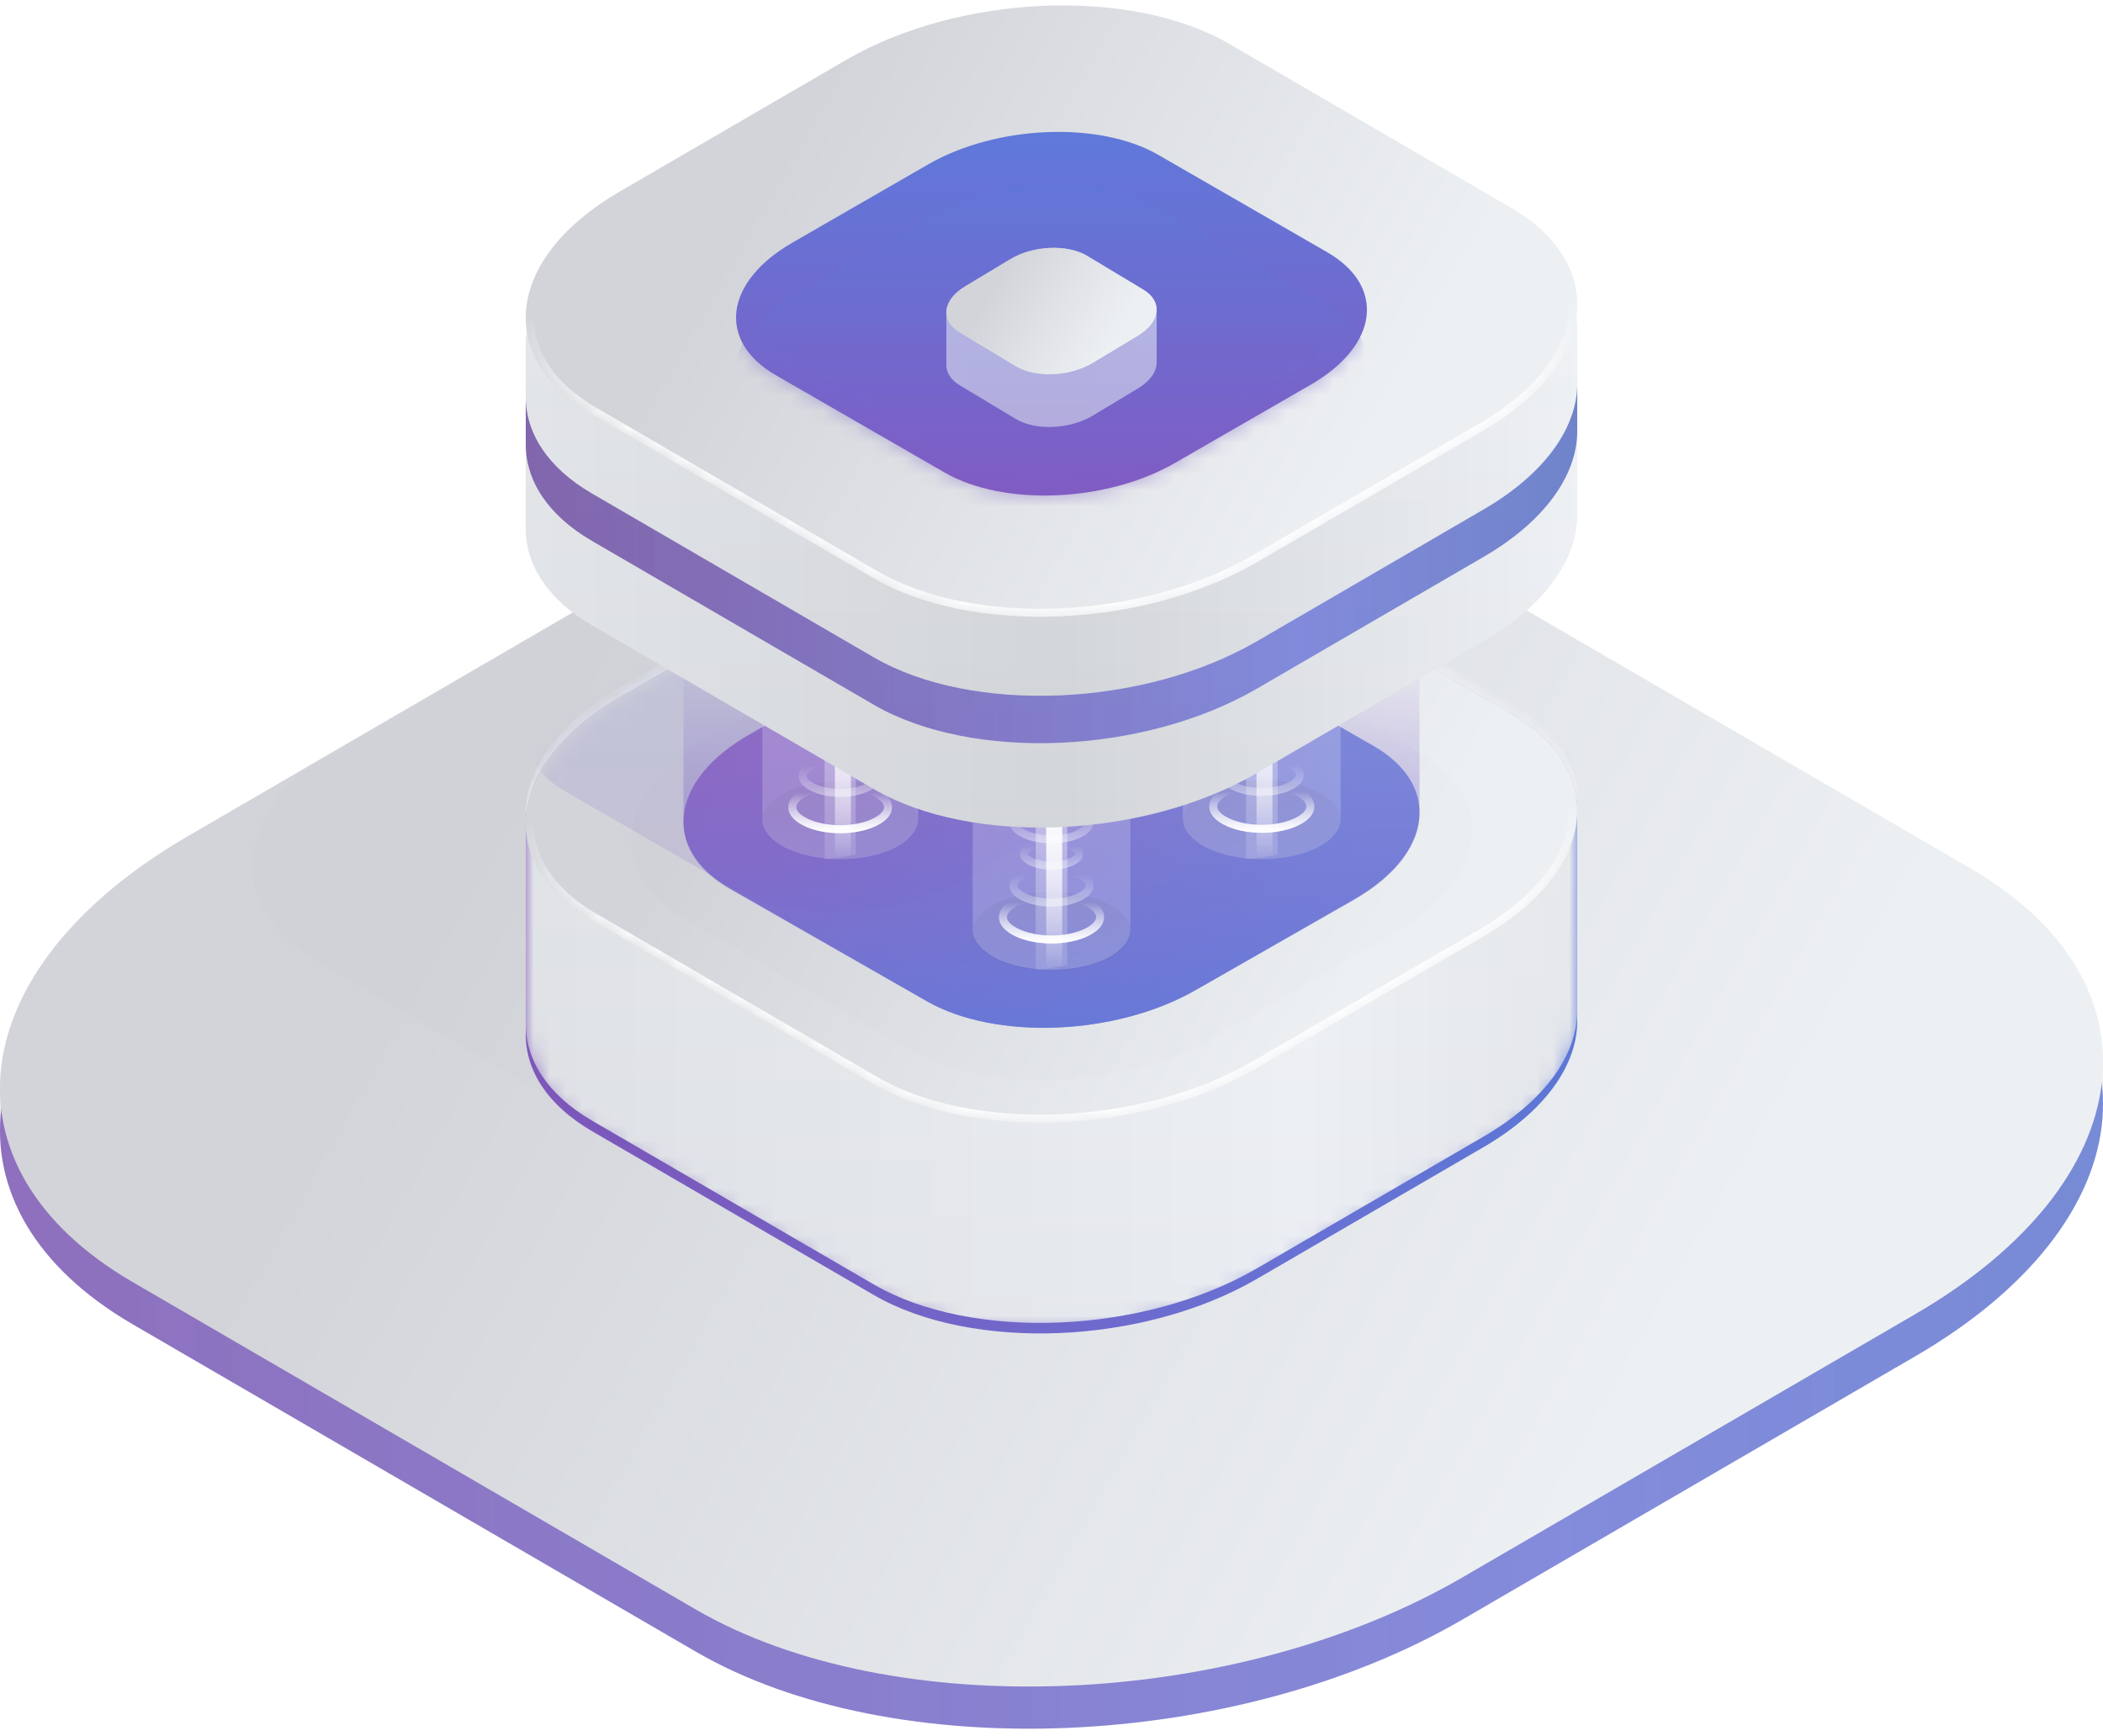<?xml version="1.0" encoding="UTF-8"?>
<svg width="132px" height="109px" viewBox="0 0 132 109" version="1.1" xmlns="http://www.w3.org/2000/svg" xmlns:xlink="http://www.w3.org/1999/xlink">
    <!-- Generator: Sketch 53.2 (72643) - https://sketchapp.com -->
    <title>Icon</title>
    <desc>Created with Sketch.</desc>
    <defs>
        <linearGradient x1="100%" y1="50%" x2="-2.22044605e-14%" y2="50%" id="linearGradient-1">
            <stop stop-color="#5E7ADB" offset="0%"></stop>
            <stop stop-color="#8359C1" offset="100%"></stop>
        </linearGradient>
        <linearGradient x1="-3.027%" y1="50%" x2="100%" y2="50%" id="linearGradient-2">
            <stop stop-color="#000000" stop-opacity="0.4" offset="0%"></stop>
            <stop stop-color="#000000" stop-opacity="0" offset="74.273%"></stop>
            <stop stop-color="#000000" stop-opacity="0.25" offset="100%"></stop>
        </linearGradient>
        <linearGradient x1="21.42%" y1="39.375%" x2="81.641%" y2="59.208%" id="linearGradient-3">
            <stop stop-color="#D2D4D9" offset="0%"></stop>
            <stop stop-color="#EDF0F3" offset="100%"></stop>
        </linearGradient>
        <path d="M43.664,71.91 L8.328,51.363 C-4.008,44.19 -2.461,31.66 11.784,23.378 L40.207,6.852 C54.451,-1.431 75.999,-2.33 88.336,4.842 L123.672,25.389 C136.008,32.562 134.461,45.091 120.216,53.374 L91.793,69.9 C77.549,78.183 56.001,79.082 43.664,71.91" id="path-4"></path>
        <filter x="-30.0%" y="-51.6%" width="160.0%" height="203.2%" filterUnits="objectBoundingBox" id="filter-6">
            <feGaussianBlur stdDeviation="6.6" in="SourceGraphic"></feGaussianBlur>
        </filter>
        <linearGradient x1="100%" y1="50%" x2="0%" y2="50%" id="linearGradient-7">
            <stop stop-color="#5E7ADB" offset="0%"></stop>
            <stop stop-color="#8359C1" offset="100%"></stop>
        </linearGradient>
        <path d="M4.164,38.915 C1.348,37.277 -0.021,35.082 0,32.785 C0,32.76 0.001,19.501 0.001,19.476 C0.062,16.765 2.057,13.919 5.892,11.689 L20.103,3.426 C27.226,-0.715 38,-1.165 44.168,2.421 L61.836,12.694 C64.582,14.291 65.952,16.418 65.999,18.653 C65.999,18.663 65.999,31.907 65.999,31.917 C66.042,34.693 64.045,37.631 60.108,39.92 L45.897,48.183 C38.775,52.324 28,52.774 21.832,49.188 L4.164,38.915 Z" id="path-8"></path>
        <linearGradient x1="50%" y1="100%" x2="50%" y2="4.21%" id="linearGradient-10">
            <stop stop-color="#E9ECF1" offset="0%"></stop>
            <stop stop-color="#F4F6F8" offset="100%"></stop>
        </linearGradient>
        <linearGradient x1="-3.027%" y1="50%" x2="100%" y2="50%" id="linearGradient-11">
            <stop stop-color="#000000" stop-opacity="0.4" offset="0%"></stop>
            <stop stop-color="#000000" stop-opacity="0" offset="74.273%"></stop>
            <stop stop-color="#000000" stop-opacity="0.25" offset="100%"></stop>
        </linearGradient>
        <linearGradient x1="21.42%" y1="39.375%" x2="81.641%" y2="59.208%" id="linearGradient-12">
            <stop stop-color="#D2D4D9" offset="0%"></stop>
            <stop stop-color="#EDF0F3" offset="100%"></stop>
        </linearGradient>
        <path d="M21.832,35.955 L4.164,25.682 C-2.004,22.095 -1.231,15.83 5.892,11.689 L20.103,3.426 C27.226,-0.715 38,-1.165 44.168,2.421 L61.836,12.694 C68.004,16.281 67.231,22.546 60.108,26.687 L45.897,34.95 C38.775,39.091 28,39.541 21.832,35.955" id="path-13"></path>
        <filter x="-37.5%" y="-64.4%" width="175.0%" height="228.7%" filterUnits="objectBoundingBox" id="filter-15">
            <feGaussianBlur stdDeviation="6.6" in="SourceGraphic"></feGaussianBlur>
        </filter>
        <linearGradient x1="49.458%" y1="49.155%" x2="50%" y2="66.904%" id="linearGradient-16">
            <stop stop-color="#FFFFFF" stop-opacity="0" offset="0%"></stop>
            <stop stop-color="#FFFFFF" offset="100%"></stop>
        </linearGradient>
        <linearGradient x1="50%" y1="0%" x2="50%" y2="100%" id="linearGradient-17">
            <stop stop-color="#5E7ADB" offset="0%"></stop>
            <stop stop-color="#8359C1" offset="100%"></stop>
        </linearGradient>
        <filter x="-25.0%" y="-43.4%" width="150.0%" height="186.7%" filterUnits="objectBoundingBox" id="filter-18">
            <feGaussianBlur stdDeviation="3.3" in="SourceGraphic"></feGaussianBlur>
        </filter>
        <linearGradient x1="82.013%" y1="61.154%" x2="20.754%" y2="38.137%" id="linearGradient-19">
            <stop stop-color="#5E7ADB" offset="0%"></stop>
            <stop stop-color="#8359C1" offset="100%"></stop>
        </linearGradient>
        <linearGradient x1="50%" y1="114.916%" x2="50%" y2="3.061617e-15%" id="linearGradient-20">
            <stop stop-color="#5E7ADB" offset="0%"></stop>
            <stop stop-color="#8359C1" stop-opacity="0" offset="100%"></stop>
        </linearGradient>
        <linearGradient x1="50%" y1="100%" x2="50%" y2="3.061617e-15%" id="linearGradient-21">
            <stop stop-color="#000000" stop-opacity="0.02" offset="0%"></stop>
            <stop stop-color="#000000" stop-opacity="0.06" offset="100%"></stop>
        </linearGradient>
        <linearGradient x1="50%" y1="41.524%" x2="50%" y2="100%" id="linearGradient-22">
            <stop stop-color="#FFFFFF" offset="0%"></stop>
            <stop stop-color="#FFFFFF" offset="100%"></stop>
        </linearGradient>
        <linearGradient x1="50%" y1="-2.48949813e-15%" x2="50%" y2="100%" id="linearGradient-23">
            <stop stop-color="#FFFFFF" offset="0%"></stop>
            <stop stop-color="#FFFFFF" stop-opacity="0" offset="100%"></stop>
        </linearGradient>
        <filter x="-300.0%" y="-15.0%" width="700.0%" height="129.9%" filterUnits="objectBoundingBox" id="filter-24">
            <feGaussianBlur stdDeviation="0.66" in="SourceGraphic"></feGaussianBlur>
        </filter>
        <filter x="-600.0%" y="-29.9%" width="1300.0%" height="159.8%" filterUnits="objectBoundingBox" id="filter-25">
            <feGaussianBlur stdDeviation="1.32" in="SourceGraphic"></feGaussianBlur>
        </filter>
        <linearGradient x1="50%" y1="98.268%" x2="50%" y2="9.644%" id="linearGradient-26">
            <stop stop-color="#FFFFFF" stop-opacity="0.2" offset="0%"></stop>
            <stop stop-color="#FFFFFF" offset="100%"></stop>
        </linearGradient>
        <filter x="-200.0%" y="-19.9%" width="500.0%" height="139.9%" filterUnits="objectBoundingBox" id="filter-27">
            <feGaussianBlur stdDeviation="1.32" in="SourceGraphic"></feGaussianBlur>
        </filter>
        <linearGradient x1="50%" y1="100%" x2="50%" y2="20.638%" id="linearGradient-28">
            <stop stop-color="#FFFFFF" offset="0%"></stop>
            <stop stop-color="#FFFFFF" stop-opacity="0" offset="100%"></stop>
        </linearGradient>
        <filter x="-15.0%" y="-29.9%" width="130.0%" height="159.9%" filterUnits="objectBoundingBox" id="filter-29">
            <feGaussianBlur stdDeviation="0.33" in="SourceGraphic"></feGaussianBlur>
        </filter>
        <linearGradient x1="50%" y1="100%" x2="50%" y2="20.638%" id="linearGradient-30">
            <stop stop-color="#FFFFFF" offset="0%"></stop>
            <stop stop-color="#FFFFFF" stop-opacity="0" offset="100%"></stop>
        </linearGradient>
        <filter x="-296.1%" y="-14.8%" width="692.1%" height="129.5%" filterUnits="objectBoundingBox" id="filter-31">
            <feGaussianBlur stdDeviation="0.651" in="SourceGraphic"></feGaussianBlur>
        </filter>
        <filter x="-592.1%" y="-29.5%" width="1284.2%" height="159.1%" filterUnits="objectBoundingBox" id="filter-32">
            <feGaussianBlur stdDeviation="1.303" in="SourceGraphic"></feGaussianBlur>
        </filter>
        <filter x="-197.4%" y="-19.7%" width="494.7%" height="139.4%" filterUnits="objectBoundingBox" id="filter-33">
            <feGaussianBlur stdDeviation="1.303" in="SourceGraphic"></feGaussianBlur>
        </filter>
        <filter x="-14.8%" y="-29.5%" width="129.6%" height="159.1%" filterUnits="objectBoundingBox" id="filter-34">
            <feGaussianBlur stdDeviation="0.326" in="SourceGraphic"></feGaussianBlur>
        </filter>
        <linearGradient x1="50%" y1="100%" x2="50%" y2="20.638%" id="linearGradient-35">
            <stop stop-color="#FFFFFF" offset="0%"></stop>
            <stop stop-color="#FFFFFF" stop-opacity="0" offset="100%"></stop>
        </linearGradient>
        <linearGradient x1="50%" y1="100%" x2="50%" y2="3.061617e-15%" id="linearGradient-36">
            <stop stop-color="#000000" stop-opacity="0.02" offset="0%"></stop>
            <stop stop-color="#000000" stop-opacity="0.06" offset="100%"></stop>
        </linearGradient>
        <linearGradient x1="50%" y1="41.524%" x2="50%" y2="100%" id="linearGradient-37">
            <stop stop-color="#FFFFFF" offset="0%"></stop>
            <stop stop-color="#FFFFFF" offset="100%"></stop>
        </linearGradient>
        <linearGradient x1="50%" y1="-2.48949813e-15%" x2="50%" y2="100%" id="linearGradient-38">
            <stop stop-color="#FFFFFF" offset="0%"></stop>
            <stop stop-color="#FFFFFF" stop-opacity="0" offset="100%"></stop>
        </linearGradient>
        <filter x="-300.0%" y="-15.0%" width="700.0%" height="130.0%" filterUnits="objectBoundingBox" id="filter-39">
            <feGaussianBlur stdDeviation="0.651" in="SourceGraphic"></feGaussianBlur>
        </filter>
        <filter x="-600.0%" y="-30.0%" width="1300.0%" height="159.9%" filterUnits="objectBoundingBox" id="filter-40">
            <feGaussianBlur stdDeviation="1.303" in="SourceGraphic"></feGaussianBlur>
        </filter>
        <linearGradient x1="50%" y1="98.268%" x2="50%" y2="9.644%" id="linearGradient-41">
            <stop stop-color="#FFFFFF" stop-opacity="0.2" offset="0%"></stop>
            <stop stop-color="#FFFFFF" offset="100%"></stop>
        </linearGradient>
        <filter x="-200.0%" y="-20.0%" width="500.0%" height="140.0%" filterUnits="objectBoundingBox" id="filter-42">
            <feGaussianBlur stdDeviation="1.303" in="SourceGraphic"></feGaussianBlur>
        </filter>
        <linearGradient x1="50%" y1="100%" x2="50%" y2="20.638%" id="linearGradient-43">
            <stop stop-color="#FFFFFF" offset="0%"></stop>
            <stop stop-color="#FFFFFF" stop-opacity="0" offset="100%"></stop>
        </linearGradient>
        <filter x="-15.0%" y="-30.0%" width="130.0%" height="159.9%" filterUnits="objectBoundingBox" id="filter-44">
            <feGaussianBlur stdDeviation="0.326" in="SourceGraphic"></feGaussianBlur>
        </filter>
        <linearGradient x1="50%" y1="100%" x2="50%" y2="20.638%" id="linearGradient-45">
            <stop stop-color="#FFFFFF" offset="0%"></stop>
            <stop stop-color="#FFFFFF" stop-opacity="0" offset="100%"></stop>
        </linearGradient>
        <linearGradient x1="50%" y1="100%" x2="50%" y2="4.21%" id="linearGradient-46">
            <stop stop-color="#E9ECF1" offset="0%"></stop>
            <stop stop-color="#F4F6F8" offset="100%"></stop>
        </linearGradient>
        <linearGradient x1="0%" y1="50%" x2="100%" y2="50%" id="linearGradient-47">
            <stop stop-color="#000000" stop-opacity="0.5" offset="0%"></stop>
            <stop stop-color="#000000" offset="50.337%"></stop>
            <stop stop-color="#000000" stop-opacity="0" offset="100%"></stop>
        </linearGradient>
        <linearGradient x1="50%" y1="100%" x2="50%" y2="4.21%" id="linearGradient-48">
            <stop stop-color="#E9ECF1" offset="0%"></stop>
            <stop stop-color="#F4F6F8" offset="100%"></stop>
        </linearGradient>
        <linearGradient x1="100%" y1="50%" x2="0%" y2="50%" id="linearGradient-49">
            <stop stop-color="#5E7ADB" offset="0%"></stop>
            <stop stop-color="#8359C1" offset="100%"></stop>
        </linearGradient>
        <linearGradient x1="-3.027%" y1="50%" x2="100%" y2="50%" id="linearGradient-50">
            <stop stop-color="#000000" stop-opacity="0.4" offset="0%"></stop>
            <stop stop-color="#000000" stop-opacity="0" offset="74.273%"></stop>
            <stop stop-color="#000000" stop-opacity="0.25" offset="100%"></stop>
        </linearGradient>
        <linearGradient x1="50%" y1="100%" x2="50%" y2="4.21%" id="linearGradient-51">
            <stop stop-color="#E9ECF1" offset="0%"></stop>
            <stop stop-color="#F4F6F8" offset="100%"></stop>
        </linearGradient>
        <linearGradient x1="0%" y1="50%" x2="100%" y2="50%" id="linearGradient-52">
            <stop stop-color="#000000" stop-opacity="0.5" offset="0%"></stop>
            <stop stop-color="#000000" offset="50.337%"></stop>
            <stop stop-color="#000000" stop-opacity="0" offset="100%"></stop>
        </linearGradient>
        <path d="M21.832,35.955 L4.164,25.682 C-2.004,22.095 -1.231,15.83 5.892,11.689 L20.103,3.426 C27.226,-0.715 38,-1.165 44.168,2.421 L61.836,12.694 C68.004,16.281 67.231,22.546 60.108,26.687 L45.897,34.95 C38.775,39.091 28,39.541 21.832,35.955" id="path-53"></path>
        <path d="M13.099,21.387 L2.499,15.276 C-1.202,13.143 -0.738,9.416 3.535,6.953 L12.062,2.038 C16.335,-0.426 22.8,-0.693 26.501,1.44 L37.101,7.551 C40.802,9.684 40.338,13.411 36.065,15.874 L27.538,20.789 C23.265,23.253 16.8,23.52 13.099,21.387" id="path-55"></path>
        <linearGradient x1="50%" y1="100%" x2="50%" y2="4.21%" id="linearGradient-57">
            <stop stop-color="#E9ECF1" offset="0%"></stop>
            <stop stop-color="#F4F6F8" offset="100%"></stop>
        </linearGradient>
        <linearGradient x1="0%" y1="50%" x2="100%" y2="50%" id="linearGradient-58">
            <stop stop-color="#000000" stop-opacity="0.5" offset="0%"></stop>
            <stop stop-color="#000000" offset="50.337%"></stop>
            <stop stop-color="#000000" stop-opacity="0" offset="100%"></stop>
        </linearGradient>
        <filter x="-15.0%" y="-26.0%" width="130.0%" height="152.0%" filterUnits="objectBoundingBox" id="filter-59">
            <feGaussianBlur stdDeviation="1.98" in="SourceGraphic"></feGaussianBlur>
        </filter>
        <linearGradient x1="21.42%" y1="38.629%" x2="81.641%" y2="59.854%" id="linearGradient-60">
            <stop stop-color="#D2D4D9" offset="0%"></stop>
            <stop stop-color="#EDF0F3" offset="100%"></stop>
        </linearGradient>
    </defs>
    <g id="KIT---Other-page---Desktop-(1280x800)" stroke="none" stroke-width="1" fill="none" fill-rule="evenodd">
        <g id="Style-Guide---KIT-Other-Page-(1280x800)" transform="translate(-146, -3956)">
            <g id="Pricing-&amp;-Plans" transform="translate(105, 3218)">
                <g id="Icons---Step-1" transform="translate(26, 285)">
                    <g id="Average-Price-(States)" transform="translate(2.04, 418)">
                        <g id="Static" transform="translate(0, 35)">
                            <g id="Icon" transform="translate(12.96, 0.34)">
                                <g id="Background" transform="translate(0, 28.782)">
                                    <path d="M43.664,74.556 L8.328,54.01 C-4.008,46.837 -2.461,34.307 11.784,26.025 L40.207,9.498 C54.451,1.216 75.999,0.316 88.336,7.489 L123.672,28.035 C136.008,35.208 134.461,47.738 120.216,56.02 L91.793,72.547 C77.549,80.829 56.001,81.729 43.664,74.556" id="Fill-3" fill="#F5F6FA"></path>
                                    <path d="M43.664,74.556 L8.328,54.01 C-4.008,46.837 -2.461,34.307 11.784,26.025 L40.207,9.498 C54.451,1.216 75.999,0.316 88.336,7.489 L123.672,28.035 C136.008,35.208 134.461,47.738 120.216,56.02 L91.793,72.547 C77.549,80.829 56.001,81.729 43.664,74.556" id="Fill-2" fill="url(#linearGradient-1)" opacity="0.8"></path>
                                    <path d="M8.328,54.01 C2.823,50.809 0.083,46.541 0.002,42.06 C0.001,42.032 0.001,39.359 0.001,39.331 C-0.059,33.795 3.935,27.942 11.784,23.378 L40.207,6.852 C54.451,-1.431 75.999,-2.33 88.336,4.842 L123.672,25.389 C129.285,28.653 132.024,33.026 132,37.603 C132,37.645 131.999,40.333 131.998,40.375 C131.91,45.82 127.92,51.541 120.216,56.02 L91.793,72.547 C77.549,80.829 56.001,81.729 43.664,74.556 L8.328,54.01 Z" id="Gradient" fill="url(#linearGradient-2)" fill-rule="nonzero" opacity="0.2"></path>
                                    <mask id="mask-5" fill="white">
                                        <use xlink:href="#path-4"></use>
                                    </mask>
                                    <use id="Fill-1" fill="url(#linearGradient-3)" fill-rule="nonzero" xlink:href="#path-4"></use>
                                    <path d="M37.672,41.579 L20.004,31.306 C13.836,27.719 14.609,21.454 21.732,17.313 L35.943,9.05 C43.066,4.909 53.84,4.459 60.008,8.045 L77.676,18.318 C83.844,21.905 83.071,28.17 75.948,32.311 L61.737,40.574 C54.615,44.715 43.84,45.165 37.672,41.579" id="Shadow" fill="#000000" opacity="0.1" filter="url(#filter-6)" mask="url(#mask-5)"></path>
                                </g>
                                <g id="Part-3" transform="translate(33, 31.759)">
                                    <g id="Shape-2">
                                        <mask id="mask-9" fill="white">
                                            <use xlink:href="#path-8"></use>
                                        </mask>
                                        <use fill="url(#linearGradient-7)" fill-rule="nonzero" opacity="0.6" xlink:href="#path-8"></use>
                                        <path d="M4.164,38.253 C1.348,36.616 -0.021,34.42 0,32.123 C0,32.098 0.001,18.84 0.001,18.815 C0.062,16.103 2.057,13.257 5.892,11.027 L20.103,2.764 C27.226,-1.377 38,-1.827 44.168,1.759 L61.836,12.033 C64.582,13.629 65.952,15.757 65.999,17.991 C65.999,18.002 65.999,31.245 65.999,31.256 C66.042,34.031 64.045,36.969 60.108,39.258 L45.897,47.522 C38.775,51.663 28,52.113 21.832,48.526 L4.164,38.253 Z" id="Shape-1" fill="url(#linearGradient-10)" fill-rule="nonzero" mask="url(#mask-9)"></path>
                                        <path d="M4.164,38.915 C1.348,37.277 -0.021,35.082 0,32.785 C0,32.76 0.001,19.501 0.001,19.476 C0.062,16.765 2.057,13.919 5.892,11.689 L20.103,3.426 C27.226,-0.715 38,-1.165 44.168,2.421 L61.836,12.694 C64.582,14.291 65.952,16.418 65.999,18.653 C65.999,18.663 65.999,31.907 65.999,31.917 C66.042,34.693 64.045,37.631 60.108,39.92 L45.897,48.183 C38.775,52.324 28,52.774 21.832,49.188 L4.164,38.915 Z" id="Gradient" fill="url(#linearGradient-11)" fill-rule="nonzero" opacity="0.4" mask="url(#mask-9)"></path>
                                    </g>
                                    <g id="Shape-1">
                                        <mask id="mask-14" fill="white">
                                            <use xlink:href="#path-13"></use>
                                        </mask>
                                        <use id="Fill" fill="url(#linearGradient-12)" fill-rule="nonzero" xlink:href="#path-13"></use>
                                        <path d="M24.066,33.788 L9.931,25.552 C4.997,22.677 5.616,17.654 11.313,14.334 L22.683,7.709 C28.381,4.389 37,4.028 41.934,6.903 L56.069,15.14 C61.003,18.015 60.384,23.038 54.687,26.358 L43.317,32.983 C37.62,36.303 29,36.664 24.066,33.788" id="Shadow-2" fill="#000000" fill-rule="nonzero" opacity="0.1" filter="url(#filter-15)" mask="url(#mask-14)"></path>
                                        <path d="M21.958,35.739 C28.045,39.278 38.723,38.832 45.771,34.734 L59.982,26.471 C66.952,22.418 67.696,16.391 61.71,12.911 L44.042,2.637 C37.955,-0.902 27.277,-0.456 20.229,3.642 L6.018,11.905 C-0.952,15.958 -1.696,21.985 4.29,25.465 L21.958,35.739 Z" id="Border" stroke="url(#linearGradient-16)" stroke-width="0.5" fill-rule="nonzero" mask="url(#mask-14)"></path>
                                        <path d="M13.099,23.703 L2.499,17.592 C-1.202,15.459 -0.738,11.732 3.535,9.269 L12.062,4.354 C16.335,1.89 22.8,1.623 26.501,3.756 L37.101,9.867 C40.802,12 40.338,15.727 36.065,18.19 L27.538,23.105 C23.265,25.568 16.8,25.836 13.099,23.703" id="Shadow-1" fill="url(#linearGradient-17)" fill-rule="nonzero" opacity="0.4" filter="url(#filter-18)" mask="url(#mask-14)"></path>
                                    </g>
                                </g>
                                <g id="Part-2" transform="translate(42.9, 31.098)">
                                    <path d="M15.282,31.413 L2.915,24.328 C-1.403,21.855 -0.861,17.534 4.124,14.678 L14.072,8.979 C19.058,6.123 26.6,5.813 30.918,8.286 L43.285,15.371 C47.603,17.845 47.061,22.165 42.076,25.021 L32.128,30.72 C27.142,33.576 19.6,33.886 15.282,31.413" id="Shape" fill="url(#linearGradient-19)" fill-rule="nonzero" opacity="0.8"></path>
                                    <path d="M2.915,24.369 C0.987,23.27 0.028,21.804 0,20.265 C0,20.258 0,16.812 0,9.929 L46.2,9.263 C46.2,16.155 46.2,19.607 46.2,19.619 C46.203,21.509 44.806,23.502 42.076,25.059 L32.128,30.731 C27.142,33.574 19.6,33.883 15.282,31.421 L2.915,24.369 Z" id="Light" fill="url(#linearGradient-20)" fill-rule="nonzero"></path>
                                    <g id="Objects" transform="translate(4.95, 0)">
                                        <g id="3" transform="translate(26.4, 0)">
                                            <path d="M1.45,21.769 C-0.483,20.801 -0.483,19.229 1.45,18.261 C3.383,17.292 6.517,17.292 8.45,18.261 C10.383,19.23 10.383,20.801 8.45,21.77 C6.517,22.738 3.383,22.738 1.45,21.769 Z" id="Shape-2" fill="url(#linearGradient-21)"></path>
                                            <path d="M1.45,21.764 C1.264,21.67 1.29251915e-05,21.001 1.29251915e-05,20.004 C1.29251912e-05,13.116 0.002,3.02 1.29251926e-05,2.505 C-0.003,1.864 0.48,1.222 1.45,0.732 C3.383,-0.244 6.517,-0.244 8.45,0.732 C9.419,1.221 9.902,1.863 9.9,2.504 C9.898,3.019 9.898,17.64 9.9,20.001 C9.9,21.005 8.637,21.67 8.45,21.764 C6.517,22.74 3.383,22.74 1.45,21.764 Z" id="Shape-1" fill="url(#linearGradient-22)" opacity="0.2"></path>
                                            <g id="Line" transform="translate(3.96, 2.647)">
                                                <rect fill="url(#linearGradient-23)" opacity="0.2" x="0.66" y="6.617" width="1" height="13.233" rx="0.5"></rect>
                                                <rect id="Blur-3" fill="url(#linearGradient-23)" filter="url(#filter-24)" x="0.66" y="6.617" width="1" height="13.233" rx="0.5"></rect>
                                                <rect id="Blur-2" fill="url(#linearGradient-23)" filter="url(#filter-25)" x="0.66" y="6.617" width="1" height="13.233" rx="0.5"></rect>
                                                <path d="M0,19.85 L0,0.223 C5.11022025e-18,0.092 0.497,0 0.995,0 C1.492,0 1.98,0.087 1.98,0.223 L1.98,19.544 C1.808,19.596 1.485,19.658 1.012,19.732 C0.538,19.805 0.201,19.845 0,19.85 Z" id="Blur-1" fill="url(#linearGradient-26)" opacity="0.8" filter="url(#filter-27)"></path>
                                            </g>
                                            <g id="Ovals" transform="translate(1.65, 15.88)" stroke-width="0.5">
                                                <path d="M1.079,4.254 C2.297,4.865 4.303,4.865 5.521,4.254 C6.626,3.701 6.626,2.916 5.521,2.362 C4.303,1.751 2.297,1.751 1.079,2.362 C-0.026,2.916 -0.026,3.701 1.079,4.254 Z" id="Shape-3" stroke="url(#linearGradient-28)" opacity="0.4"></path>
                                                <path d="M1.079,4.254 C2.297,4.865 4.303,4.865 5.521,4.254 C6.626,3.701 6.626,2.916 5.521,2.362 C4.303,1.751 2.297,1.751 1.079,2.362 C-0.026,2.916 -0.026,3.701 1.079,4.254 Z" id="Shape-2" stroke="url(#linearGradient-28)" filter="url(#filter-29)"></path>
                                                <path d="M1.545,2.036 C2.506,2.517 4.094,2.517 5.055,2.036 C5.902,1.611 5.902,1.036 5.055,0.611 C4.094,0.13 2.506,0.13 1.545,0.611 C0.698,1.036 0.698,1.611 1.545,2.036 Z" id="Shape-1" stroke="url(#linearGradient-30)" opacity="0.4"></path>
                                            </g>
                                        </g>
                                        <g id="2" transform="translate(13.2, 6.947)">
                                            <path d="M1.45,21.842 C-0.483,20.873 -0.483,19.302 1.45,18.334 C3.383,17.365 6.517,17.365 8.45,18.334 C10.383,19.303 10.383,20.874 8.45,21.843 C6.517,22.811 3.383,22.811 1.45,21.842 Z" id="Shape-2" fill="url(#linearGradient-21)"></path>
                                            <path d="M1.45,21.764 C1.264,21.67 1.29251915e-05,21.001 1.29251915e-05,20.004 C1.29251912e-05,13.116 0.002,3.02 1.29251926e-05,2.505 C-0.003,1.864 0.48,1.222 1.45,0.732 C3.383,-0.244 6.517,-0.244 8.45,0.732 C9.419,1.221 9.902,1.863 9.9,2.504 C9.898,3.019 9.898,17.64 9.9,20.001 C9.9,21.005 8.637,21.67 8.45,21.764 C6.517,22.74 3.383,22.74 1.45,21.764 Z" id="Shape-1" fill="url(#linearGradient-22)" opacity="0.2"></path>
                                            <g id="Line" transform="translate(3.908, 2.608)">
                                                <rect fill="url(#linearGradient-23)" opacity="0.2" x="0.712" y="6.655" width="1" height="13.233" rx="0.33"></rect>
                                                <rect id="Blur-3" fill="url(#linearGradient-23)" filter="url(#filter-31)" x="0.712" y="6.655" width="1" height="13.233" rx="0.33"></rect>
                                                <rect id="Blur-2" fill="url(#linearGradient-23)" filter="url(#filter-32)" x="0.712" y="6.655" width="1" height="13.233" rx="0.5"></rect>
                                                <path d="M0.052,19.889 L0.052,0.262 C0.052,0.13 0.549,0.039 1.047,0.039 C1.544,0.039 2.032,0.126 2.032,0.262 L2.032,19.583 C1.86,19.635 1.537,19.697 1.064,19.771 C0.591,19.844 0.253,19.883 0.052,19.889 Z" id="Blur-1" fill="url(#linearGradient-26)" opacity="0.8" filter="url(#filter-33)"></path>
                                            </g>
                                            <g id="Ovals" transform="translate(1.628, 11.681)" stroke-width="0.5">
                                                <path d="M1.1,8.453 C2.319,9.064 4.325,9.064 5.543,8.453 C6.648,7.899 6.648,7.114 5.543,6.561 C4.325,5.95 2.318,5.95 1.1,6.561 C-0.004,7.114 -0.004,7.899 1.1,8.453 Z" id="Shape-5" stroke="url(#linearGradient-28)" opacity="0.4"></path>
                                                <path d="M1.1,8.453 C2.319,9.064 4.325,9.064 5.543,8.453 C6.648,7.899 6.648,7.114 5.543,6.561 C4.325,5.95 2.318,5.95 1.1,6.561 C-0.004,7.114 -0.004,7.899 1.1,8.453 Z" id="Shape-4" stroke="url(#linearGradient-28)" filter="url(#filter-34)"></path>
                                                <path d="M1.567,6.234 C2.528,6.716 4.116,6.716 5.076,6.234 C5.923,5.81 5.923,5.234 5.076,4.81 C4.116,4.328 2.527,4.328 1.567,4.81 C0.72,5.234 0.72,5.81 1.567,6.234 Z" id="Shape-3" stroke="url(#linearGradient-30)" opacity="0.4"></path>
                                                <path d="M2.034,4.015 C2.736,4.367 3.907,4.367 4.61,4.015 C5.199,3.72 5.199,3.354 4.61,3.059 C3.907,2.706 2.736,2.706 2.034,3.059 C1.444,3.354 1.444,3.72 2.034,4.015 Z" id="Shape-2" stroke="url(#linearGradient-35)" opacity="0.4"></path>
                                                <path d="M1.567,2.264 C2.528,2.746 4.116,2.746 5.076,2.264 C5.923,1.84 5.923,1.264 5.076,0.84 C4.116,0.358 2.527,0.358 1.567,0.84 C0.72,1.264 0.72,1.84 1.567,2.264 Z" id="Shape-1" stroke="url(#linearGradient-30)" opacity="0.4"></path>
                                            </g>
                                        </g>
                                        <g id="1" transform="translate(0, 0.331)">
                                            <path d="M1.431,21.449 C-0.477,20.495 -0.477,18.947 1.431,17.992 C3.338,17.037 6.431,17.037 8.339,17.992 C10.247,18.947 10.247,20.495 8.339,21.449 C6.431,22.404 3.338,22.404 1.431,21.449 Z" id="Shape-2" fill="url(#linearGradient-36)"></path>
                                            <path d="M1.431,21.444 C1.247,21.351 1.27551232e-05,20.692 1.27551232e-05,19.71 C1.27551229e-05,12.923 0.002,2.975 1.27551243e-05,2.468 C-0.003,1.836 0.474,1.204 1.431,0.721 C3.338,-0.24 6.431,-0.24 8.339,0.721 C9.295,1.203 9.772,1.835 9.77,2.467 C9.768,2.974 9.768,17.381 9.77,19.707 C9.77,20.696 8.523,21.351 8.339,21.444 C6.431,22.406 3.338,22.406 1.431,21.444 Z" id="Shape-1" fill="url(#linearGradient-37)" opacity="0.2"></path>
                                            <g id="Line" transform="translate(3.908, 2.608)">
                                                <rect fill="url(#linearGradient-38)" opacity="0.2" x="0.651" y="6.519" width="1" height="13.038" rx="0.5"></rect>
                                                <rect id="Blur-3" fill="url(#linearGradient-38)" filter="url(#filter-39)" x="0.651" y="6.519" width="1" height="13.038" rx="0.5"></rect>
                                                <rect id="Blur-2" fill="url(#linearGradient-38)" filter="url(#filter-40)" x="0.651" y="6.519" width="1" height="13.038" rx="0.5"></rect>
                                                <path d="M0,19.558 L0,0.22 C5.04298051e-18,0.09 0.491,0 0.982,0 C1.472,0 1.954,0.086 1.954,0.22 L1.954,19.257 C1.784,19.308 1.466,19.369 0.998,19.442 C0.531,19.514 0.198,19.553 0,19.558 Z" id="Blur-1" fill="url(#linearGradient-41)" opacity="0.8" filter="url(#filter-42)"></path>
                                            </g>
                                            <g id="Ovals" transform="translate(1.628, 15.646)" stroke-width="0.5">
                                                <path d="M1.066,4.188 C2.267,4.79 4.246,4.79 5.447,4.189 C6.535,3.644 6.535,2.875 5.447,2.331 C4.246,1.73 2.267,1.729 1.066,2.331 C-0.022,2.875 -0.022,3.644 1.066,4.188 Z" id="Shape-3" stroke="url(#linearGradient-43)" opacity="0.4"></path>
                                                <path d="M1.066,4.188 C2.267,4.79 4.246,4.79 5.447,4.189 C6.535,3.644 6.535,2.875 5.447,2.331 C4.246,1.73 2.267,1.729 1.066,2.331 C-0.022,2.875 -0.022,3.644 1.066,4.188 Z" id="Shape-2" stroke="url(#linearGradient-43)" filter="url(#filter-44)"></path>
                                                <path d="M1.526,2.002 C2.473,2.476 4.04,2.476 4.987,2.002 C5.82,1.585 5.82,1.022 4.987,0.605 C4.04,0.132 2.473,0.132 1.526,0.605 C0.693,1.022 0.693,1.585 1.526,2.002 Z" id="Shape-1" stroke="url(#linearGradient-45)" opacity="0.4"></path>
                                            </g>
                                        </g>
                                    </g>
                                </g>
                                <g id="Part-1" transform="translate(33, 0)">
                                    <g id="Shape-4" transform="translate(0, 6.617)" fill-rule="nonzero">
                                        <path d="M4.164,32.298 C1.363,30.669 -0.006,28.488 2.31433312e-05,26.205 C0,26.174 0,19.527 0.001,19.496 C0.053,16.779 2.047,13.924 5.892,11.689 L20.103,3.426 C27.226,-0.715 38,-1.165 44.168,2.421 L61.836,12.694 C64.652,14.332 66.022,16.528 66,18.826 C66,18.849 65.999,25.489 65.999,25.513 C65.939,28.226 63.945,31.073 60.108,33.303 L45.897,41.567 C38.775,45.708 28,46.158 21.832,42.571 L4.164,32.298 Z" id="Fill" fill="url(#linearGradient-46)"></path>
                                        <path d="M4.164,32.298 C1.363,30.669 -0.006,28.488 2.31433312e-05,26.205 C0,26.174 0,19.527 0.001,19.496 C0.053,16.779 2.047,13.924 5.892,11.689 L20.103,3.426 C27.226,-0.715 38,-1.165 44.168,2.421 L61.836,12.694 C64.652,14.332 66.022,16.528 66,18.826 C66,18.849 65.999,25.489 65.999,25.513 C65.939,28.226 63.945,31.073 60.108,33.303 L45.897,41.567 C38.775,45.708 28,46.158 21.832,42.571 L4.164,32.298 Z" id="Gradient" fill="url(#linearGradient-47)" opacity="0.1"></path>
                                    </g>
                                    <g id="Shape-3" transform="translate(0, 22.827)" fill-rule="nonzero">
                                        <path d="M4.164,10.794 C1.363,9.166 -0.006,6.985 2.31433315e-05,4.701 C8.12647017e-05,4.681 4.35013235e-05,3.338 -9.01468032e-05,0.674 L65.999,0.003 C65.999,2.658 65.999,3.994 65.999,4.009 C65.939,6.722 63.945,9.569 60.108,11.8 L45.897,20.063 C38.775,24.204 28,24.654 21.832,21.068 L4.164,10.794 Z" id="Fill-2" fill="url(#linearGradient-48)"></path>
                                        <path d="M4.164,10.794 C1.363,9.166 -0.006,6.985 2.31433315e-05,4.701 C8.12647017e-05,4.681 4.35013235e-05,3.338 -9.01468032e-05,0.674 L65.999,0.003 C65.999,2.658 65.999,3.994 65.999,4.009 C65.939,6.722 63.945,9.569 60.108,11.8 L45.897,20.063 C38.775,24.204 28,24.654 21.832,21.068 L4.164,10.794 Z" id="Fill-1" fill="url(#linearGradient-49)" opacity="0.8"></path>
                                        <path d="M4.164,10.794 C1.363,9.166 -0.006,6.985 2.31433315e-05,4.701 C8.12647017e-05,4.681 4.35013235e-05,3.338 -9.01468032e-05,0.674 L65.999,0.003 C65.999,2.658 65.999,3.994 65.999,4.009 C65.939,6.722 63.945,9.569 60.108,11.8 L45.897,20.063 C38.775,24.204 28,24.654 21.832,21.068 L4.164,10.794 Z" id="Gradient" fill="url(#linearGradient-50)" opacity="0.4"></path>
                                    </g>
                                    <g id="Shape-2">
                                        <path d="M4.164,30.644 C1.363,29.015 -0.006,26.834 2.31433315e-05,24.55 C0,24.52 0,21.181 0.001,21.151 C0.053,18.433 2.047,15.579 5.892,13.343 L20.103,5.08 C27.226,0.939 38,0.489 44.168,4.075 L61.836,14.349 C64.652,15.986 66.022,18.182 66,20.48 C66,20.503 65.999,23.835 65.999,23.859 C65.939,26.572 63.945,29.419 60.108,31.649 L45.897,39.913 C38.775,44.054 28,44.504 21.832,40.917 L4.164,30.644 Z" id="Fill" fill="url(#linearGradient-51)" fill-rule="nonzero"></path>
                                        <path d="M4.164,30.644 C1.363,29.015 -0.006,26.834 2.31433315e-05,24.55 C0,24.52 0,21.181 0.001,21.151 C0.053,18.433 2.047,15.579 5.892,13.343 L20.103,5.08 C27.226,0.939 38,0.489 44.168,4.075 L61.836,14.349 C64.652,15.986 66.022,18.182 66,20.48 C66,20.503 65.999,23.835 65.999,23.859 C65.939,26.572 63.945,29.419 60.108,31.649 L45.897,39.913 C38.775,44.054 28,44.504 21.832,40.917 L4.164,30.644 Z" id="Gradient" fill="url(#linearGradient-52)" fill-rule="nonzero" opacity="0.1"></path>
                                        <g id="Border">
                                            <mask id="mask-54" fill="white">
                                                <use xlink:href="#path-53"></use>
                                            </mask>
                                            <use id="Fill" fill="url(#linearGradient-12)" fill-rule="nonzero" xlink:href="#path-53"></use>
                                            <path d="M21.958,35.739 C28.045,39.278 38.723,38.832 45.771,34.734 L59.982,26.471 C66.952,22.418 67.696,16.391 61.71,12.911 L44.042,2.637 C37.955,-0.902 27.277,-0.456 20.229,3.642 L6.018,11.905 C-0.952,15.958 -1.696,21.985 4.29,25.465 L21.958,35.739 Z" stroke="url(#linearGradient-16)" stroke-width="0.5" fill-rule="nonzero" mask="url(#mask-54)"></path>
                                        </g>
                                    </g>
                                    <g id="Shape-1" transform="translate(13.2, 7.94)">
                                        <mask id="mask-56" fill="white">
                                            <use xlink:href="#path-55"></use>
                                        </mask>
                                        <use id="Shape" fill="url(#linearGradient-17)" fill-rule="nonzero" opacity="0.6" xlink:href="#path-55"></use>
                                        <path d="M14.033,15.9 C13.501,15.58 13.227,15.157 13.202,14.71 C13.201,14.693 13.2,11.367 13.2,11.349 C13.193,10.776 13.592,10.169 14.378,9.697 L17.221,7.987 C18.645,7.13 20.8,7.037 22.034,7.779 L25.567,9.905 C26.117,10.235 26.391,10.677 26.4,11.14 C26.4,11.153 26.4,14.474 26.4,14.487 C26.392,15.051 25.993,15.644 25.222,16.108 L22.379,17.818 C20.955,18.674 18.8,18.767 17.566,18.025 L14.033,15.9 Z" id="Fill-5" fill="url(#linearGradient-57)" fill-rule="nonzero" mask="url(#mask-56)"></path>
                                        <path d="M14.033,15.9 C13.501,15.58 13.227,15.157 13.202,14.71 C13.201,14.693 13.2,11.367 13.2,11.349 C13.193,10.776 13.592,10.169 14.378,9.697 L17.221,7.987 C18.645,7.13 20.8,7.037 22.034,7.779 L25.567,9.905 C26.117,10.235 26.391,10.677 26.4,11.14 C26.4,11.153 26.4,14.474 26.4,14.487 C26.392,15.051 25.993,15.644 25.222,16.108 L22.379,17.818 C20.955,18.674 18.8,18.767 17.566,18.025 L14.033,15.9 Z" id="Fill-4" fill="url(#linearGradient-58)" fill-rule="nonzero" opacity="0.1" mask="url(#mask-56)"></path>
                                        <path d="M13.099,24.695 L2.499,18.584 C-1.202,16.451 -0.738,12.725 3.535,10.261 L12.062,5.346 C16.335,2.883 22.8,2.615 26.501,4.748 L37.101,10.859 C40.802,12.993 40.338,16.719 36.065,19.182 L27.538,24.098 C23.265,26.561 16.8,26.828 13.099,24.695" id="Fill-3" fill="url(#linearGradient-17)" fill-rule="nonzero" opacity="0.4" mask="url(#mask-56)"></path>
                                        <path d="M13.099,24.695 L2.499,18.584 C-1.202,16.451 -0.738,12.725 3.535,10.261 L12.062,5.346 C16.335,2.883 22.8,2.615 26.501,4.748 L37.101,10.859 C40.802,12.993 40.338,16.719 36.065,19.182 L27.538,24.098 C23.265,26.561 16.8,26.828 13.099,24.695" id="Fill-2" fill="url(#linearGradient-17)" fill-rule="nonzero" opacity="0.6" filter="url(#filter-59)" mask="url(#mask-56)"></path>
                                        <path d="M17.566,14.717 L14.033,12.592 C12.799,11.85 12.954,10.553 14.378,9.697 L17.221,7.987 C18.645,7.13 20.8,7.037 22.034,7.779 L25.567,9.905 C26.801,10.647 26.646,11.943 25.222,12.8 L22.379,14.509 C20.955,15.366 18.8,15.459 17.566,14.717" id="Fill-1" fill="url(#linearGradient-60)" fill-rule="nonzero" mask="url(#mask-56)"></path>
                                    </g>
                                </g>
                            </g>
                        </g>
                    </g>
                </g>
            </g>
        </g>
    </g>
</svg>